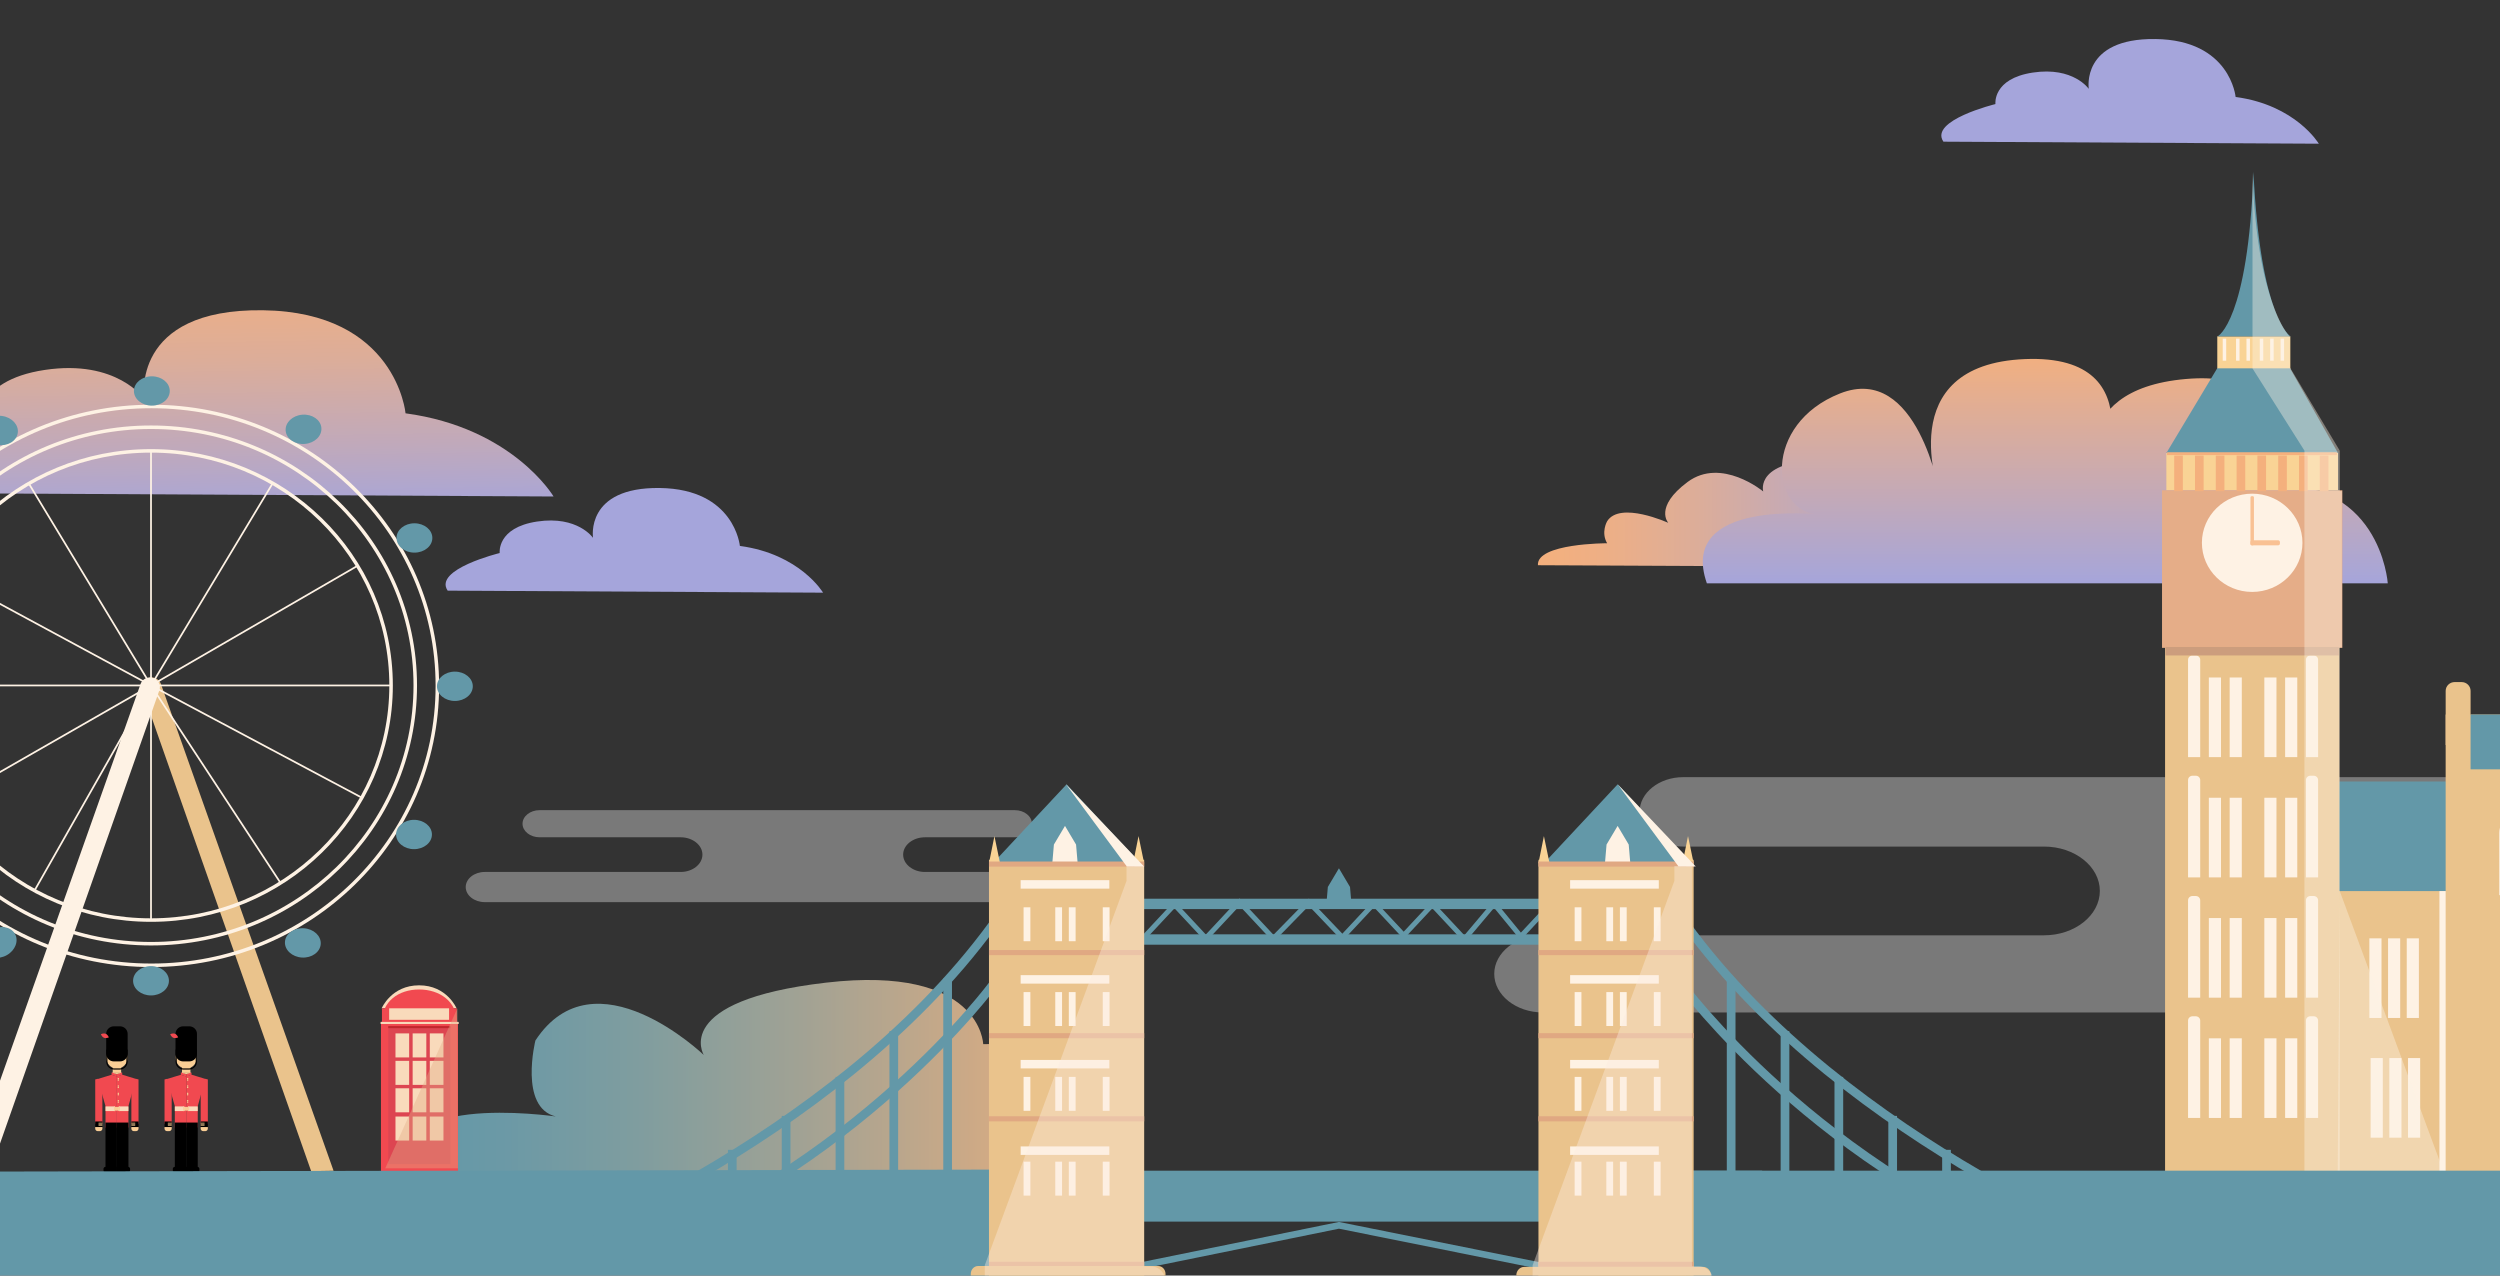 <?xml version="1.0" encoding="utf-8"?>
<!-- Generator: Adobe Illustrator 17.0.0, SVG Export Plug-In . SVG Version: 6.00 Build 0)  -->
<!DOCTYPE svg PUBLIC "-//W3C//DTD SVG 1.1//EN" "http://www.w3.org/Graphics/SVG/1.1/DTD/svg11.dtd">
<svg version="1.1" id="Layer_1" xmlns="http://www.w3.org/2000/svg" xmlns:xlink="http://www.w3.org/1999/xlink" x="0px" y="0px"
	 width="1960px" height="1000px" viewBox="0 0 1960 1000" enable-background="new 0 0 1960 1000" xml:space="preserve">
<rect x="0" y="0" width="1960" height="1000" fill="#333333" stroke="none"/>
<g id="Layer_1_1_">
	
		<linearGradient id="SVGID_1_" gradientUnits="userSpaceOnUse" x1="-1568.335" y1="-1599.2" x2="-2554.361" y2="108.647" gradientTransform="matrix(0.347 0 0 -0.347 357.283 441.115)">
		<stop  offset="1.385225e-007" style="stop-color:#F4879C"/>
		<stop  offset="0.163" style="stop-color:#F58C9E"/>
		<stop  offset="0.355" style="stop-color:#F69AA4"/>
		<stop  offset="0.56" style="stop-color:#F9B2AE"/>
		<stop  offset="0.613" style="stop-color:#FAB9B1"/>
		<stop  offset="1" style="stop-color:#FFDDBF"/>
	</linearGradient>
	<path fill="url(#SVGID_1_)" d="M-217.32,790.334c-43.082,29.707-112.255-7.235-112.255-7.235
		c-2.713,13.632-15.576,18.049-30.742,18.208v117.897l70.528,0.234l184.809-3.025L-217.32,790.334z"/>
	
		<linearGradient id="SVGID_2_" gradientUnits="userSpaceOnUse" x1="2443.466" y1="110.99" x2="3279.103" y2="110.99" gradientTransform="matrix(0.347 0 0 -0.347 357.283 441.115)">
		<stop  offset="0" style="stop-color:#F4B07D"/>
		<stop  offset="0.173" style="stop-color:#EEAF85"/>
		<stop  offset="0.434" style="stop-color:#DCAD99"/>
		<stop  offset="0.748" style="stop-color:#C0A9BB"/>
		<stop  offset="1" style="stop-color:#A5A5DB"/>
	</linearGradient>
	<path fill="url(#SVGID_2_)" d="M1205.73,443.132l290.131,1.394c0,0-1.241-27.114-18.902-27.128c0,0,18.959-55.469-41.598-56.724
		c-60.557-1.269-52.996,24.619-52.996,24.619s-32.782-27.142-59.287-7.43c-26.505,19.712-15.15,32.049-15.15,32.049
		s-37.832-17.286-47.932-1.255c0,0-5.05,8.629-0.014,17.258C1259.981,425.901,1204.474,425.873,1205.73,443.132z"/>
	
		<linearGradient id="SVGID_3_" gradientUnits="userSpaceOnUse" x1="3589.117" y1="481.738" x2="3589.117" y2="-52.247" gradientTransform="matrix(0.347 0 0 -0.347 357.283 441.115)">
		<stop  offset="0" style="stop-color:#F4B07D"/>
		<stop  offset="1" style="stop-color:#A5A5DB"/>
	</linearGradient>
	<path fill="url(#SVGID_3_)" d="M1338.17,457.309h533.842c0,0-5.806-86.473-101.542-76.547c0,0,42.069-92.147-56.577-83.643
		s-69.63,86.473-69.63,86.473s49.33-106.324-56.577-102.073c-105.892,4.252-66.734,106.324-66.734,106.324
		s-17.404-103.481-78.332-79.391c-60.928,24.103-55.122,93.569-15.963,94.977C1426.659,403.429,1314.96,390.673,1338.17,457.309z"/>
	
		<linearGradient id="SVGID_4_" gradientUnits="userSpaceOnUse" x1="-99.578" y1="-1169.92" x2="1500.159" y2="-1169.92" gradientTransform="matrix(0.347 0 0 -0.347 357.283 441.115)">
		<stop  offset="0" style="stop-color:#6398A8"/>
		<stop  offset="0.127" style="stop-color:#6B99A6"/>
		<stop  offset="0.318" style="stop-color:#7F9D9F"/>
		<stop  offset="0.55" style="stop-color:#A1A294"/>
		<stop  offset="0.812" style="stop-color:#D0AA85"/>
		<stop  offset="1" style="stop-color:#F6B079"/>
	</linearGradient>
	<path fill="url(#SVGID_4_)" d="M329.822,926.36l548.35-5.674c0,0-1.455-104.903-107.348-102.073c0,0-1.455-62.37-123.311-48.206
		c-121.855,14.164-95.75,56.71-95.75,56.71s-85.593-82.221-132.012-11.348c0,0-13.053,52.458,15.963,59.54
		C435.729,875.324,289.208,854.065,329.822,926.36z"/>
	
		<linearGradient id="SVGID_5_" gradientUnits="userSpaceOnUse" x1="-546.786" y1="730.68" x2="-536.292" y2="101.048" gradientTransform="matrix(0.347 0 0 -0.347 357.283 441.115)">
		<stop  offset="0" style="stop-color:#F4B07D"/>
		<stop  offset="0.173" style="stop-color:#EEAF85"/>
		<stop  offset="0.434" style="stop-color:#DCAD99"/>
		<stop  offset="0.748" style="stop-color:#C0A9BB"/>
		<stop  offset="1" style="stop-color:#A5A5DB"/>
	</linearGradient>
	<path fill="url(#SVGID_5_)" d="M-89.702,386.422l523.699,2.83c0,0-31.912-53.866-116.049-65.214c0,0-7.247-79.391-111.699-80.799
		c-104.452-1.422-93.168,69.521-93.168,69.521s-21.441-31.241-78.018-22.737c-56.577,8.504-52.226,43.941-52.226,43.941
		S-110.001,356.659-89.702,386.422z"/>
	
		<linearGradient id="SVGID_6_" gradientUnits="userSpaceOnUse" x1="3733.129" y1="1405.124" x2="3754.179" y2="1205.159" gradientTransform="matrix(0.347 0 0 -0.347 357.283 441.115)">
		<stop  offset="0" style="stop-color:#F4B07D"/>
		<stop  offset="0.173" style="stop-color:#EEAF85"/>
		<stop  offset="0.434" style="stop-color:#DCAD99"/>
		<stop  offset="0.748" style="stop-color:#C0A9BB"/>
		<stop  offset="1" style="stop-color:#A5A5DB"/>
	</linearGradient>
	<path fill="url(#SVGID_6_)" d="M1523.635,111.078l294.311,1.589c0,0-17.932-30.279-65.222-36.65c0,0-4.08-44.61-62.768-45.418
		c-58.702-0.795-52.354,39.075-52.354,39.075s-12.054-17.565-43.838-12.783c-31.798,4.782-29.344,24.703-29.344,24.703
		S1512.223,94.35,1523.635,111.078z"/>
	
		<linearGradient id="SVGID_7_" gradientUnits="userSpaceOnUse" x1="355.863" y1="391.384" x2="376.912" y2="191.419" gradientTransform="matrix(0.347 0 0 -0.347 357.283 441.115)">
		<stop  offset="0" style="stop-color:#F4B07D"/>
		<stop  offset="0.173" style="stop-color:#EEAF85"/>
		<stop  offset="0.434" style="stop-color:#DCAD99"/>
		<stop  offset="0.748" style="stop-color:#C0A9BB"/>
		<stop  offset="1" style="stop-color:#A5A5DB"/>
	</linearGradient>
	<path fill="url(#SVGID_7_)" d="M350.973,463.067l294.311,1.589c0,0-17.932-30.279-65.222-36.65c0,0-4.08-44.61-62.768-45.418
		c-58.702-0.795-52.354,39.075-52.354,39.075s-12.054-17.565-43.838-12.784c-31.798,4.782-29.344,24.703-29.344,24.703
		S339.56,446.338,350.973,463.067z"/>
	<path opacity="0.34" fill="#FFFFFF" enable-background="new    " d="M2337.594,733.276h-138.646h-71.784h-34.579
		c-24.023,0-43.681-15.655-43.681-34.782c0-19.126,19.658-34.782,43.681-34.782h36.092h70.272h74.066
		c18.802,0,34.18-12.254,34.18-27.212c0-14.972-15.378-27.212-34.18-27.212h-953.403c-18.802,0-34.18,12.254-34.18,27.212
		c0,14.972,15.378,27.212,34.18,27.212h176.635h77.861h28.488c24.023,0,43.681,15.655,43.681,34.782
		c0,19.126-19.658,34.782-43.681,34.782h-26.976h-79.373h-286.778c-20.885,0-37.989,13.606-37.989,30.237
		s17.09,30.237,37.989,30.237h1128.141c20.885,0,37.989-13.606,37.989-30.237S2358.493,733.276,2337.594,733.276z"/>
	<path opacity="0.34" fill="#FFFFFF" enable-background="new    " d="M820.905,683.62h-54.195h-28.06h-13.509
		c-9.387,0-17.076-6.12-17.076-13.592s7.689-13.592,17.076-13.592h14.109h27.461h28.945c7.347,0,13.367-4.782,13.367-10.637
		s-6.006-10.637-13.367-10.637H423.027c-7.347,0-13.367,4.782-13.367,10.637s6.006,10.637,13.367,10.637h69.031h30.428h11.141
		c9.387,0,17.076,6.12,17.076,13.592s-7.689,13.592-17.076,13.592h-10.542h-31.027H379.974c-8.16,0-14.85,5.325-14.85,11.822
		c0,6.496,6.676,11.822,14.85,11.822h440.931c8.16,0,14.85-5.325,14.85-11.822C835.755,688.945,829.065,683.62,820.905,683.62z"/>
	<g>
		<g>
			<path fill="#F9DABB" d="M299.232,790.516c0,0,7.546-18.025,29.358-18.025c21.812,0,29.358,18.025,29.358,18.025H299.232z"/>
			<path fill="#F14950" d="M328.59,775.753c-16.22,0-29.144,9.563-29.144,25.414v117.212h58.717V801.166
				C358.148,785.33,344.796,775.753,328.59,775.753z"/>
			<rect x="299.446" y="790.516" fill="#F14950" width="58.717" height="10.651"/>
			<rect x="305.095" y="790.516" fill="#F9DABB" width="46.976" height="9.019"/>
			<rect x="298.675" y="801.166" fill="#F14950" width="60.386" height="117.212"/>
			<rect x="298.39" y="801.166" fill="#F9DABB" width="61.227" height="1.645"/>
			<rect x="304.396" y="804.442" fill="#DD4551" width="48.645" height="108.192"/>
			<g>
				<rect x="310.059" y="810.186" fill="#F9DABB" width="10.713" height="18.834"/>
				<rect x="323.512" y="810.186" fill="#F9DABB" width="10.713" height="18.834"/>
				<rect x="336.964" y="810.186" fill="#F9DABB" width="10.713" height="18.834"/>
				<rect x="310.059" y="831.71" fill="#F9DABB" width="10.713" height="18.834"/>
				<rect x="323.512" y="831.71" fill="#F9DABB" width="10.713" height="18.834"/>
				<rect x="336.964" y="831.71" fill="#F9DABB" width="10.713" height="18.834"/>
				<rect x="310.059" y="853.22" fill="#F9DABB" width="10.713" height="18.834"/>
				<rect x="323.512" y="853.22" fill="#F9DABB" width="10.713" height="18.834"/>
				<rect x="336.964" y="853.22" fill="#F9DABB" width="10.713" height="18.834"/>
				<rect x="310.059" y="875.358" fill="#F9DABB" width="10.713" height="18.834"/>
				<rect x="323.512" y="875.358" fill="#F9DABB" width="10.713" height="18.834"/>
				<rect x="336.964" y="875.358" fill="#F9DABB" width="10.713" height="18.834"/>
			</g>
			<rect x="304.396" y="804.442" fill="#C1272D" width="48.645" height="1.645"/>
		</g>
		<polygon opacity="0.4" fill="#E5AD88" points="358.676,790.335 302.042,915.953 359.061,915.953 		"/>
	</g>
	<g>
		<polygon fill="#C98557" points="2449.178,656.45 2390.69,656.589 2390.205,581.31 2179.561,581.31 2179.561,921.459 
			2449.178,922.003 		"/>
		<polygon fill="#F2A56F" points="2449.178,776.478 2437.766,776.478 2437.766,797.388 2413.514,797.388 2413.514,703.987 
			2366.438,703.987 2366.438,748.597 2336.481,748.597 2336.481,921.459 2449.178,922.003 		"/>
		
			<linearGradient id="SVGID_8_" gradientUnits="userSpaceOnUse" x1="4657.568" y1="-324.548" x2="4662.774" y2="-610.904" gradientTransform="matrix(0.347 0 0 -0.347 357.283 441.115)">
			<stop  offset="0" style="stop-color:#F4B07D"/>
			<stop  offset="0.173" style="stop-color:#EEAF85"/>
			<stop  offset="0.434" style="stop-color:#DCAD99"/>
			<stop  offset="0.748" style="stop-color:#C0A9BB"/>
			<stop  offset="1" style="stop-color:#A5A5DB"/>
		</linearGradient>
		<path fill="url(#SVGID_8_)" d="M1816.106,795.548l325.609,1.561c0,0-1.398-30.432-21.213-30.446c0,0,21.27-62.245-46.677-63.666
			c-67.946-1.422-59.473,27.63-59.473,27.63s-36.791-30.46-66.534-8.336c-29.743,22.124-17.005,35.967-17.005,35.967
			s-42.454-19.391-53.795-1.408c0,0-5.663,9.675-0.014,19.363C1876.991,776.213,1814.708,776.185,1816.106,795.548z"/>
		<rect x="1832.739" y="614.293" fill="#EAC38C" width="403.755" height="308.643"/>
		<rect x="1832.739" y="612.704" fill="#6398A8" width="397.236" height="85.915"/>
		<rect x="1917.391" y="560.204" fill="#EAC38C" width="133.496" height="361.143"/>
		<rect x="2229.975" y="560.204" fill="#EAC38C" width="133.496" height="361.143"/>
		<g>
			<g>
				<g>
					<rect x="1738.359" y="263.675" fill="#F9D395" width="57.276" height="25.901"/>
					<rect x="1697.417" y="505.906" fill="#EAC38C" width="136.592" height="417.714"/>
					<rect x="1698.43" y="355.167" fill="#F9D395" width="134.552" height="29.219"/>
					<polygon fill="#6398A8" points="1832.996,355.167 1698.43,355.167 1738.288,288.754 1795.378,288.754 					"/>
					<rect x="1695.035" y="384.386" fill="#E5AD88" width="141.356" height="123.527"/>
					<ellipse fill="#FEF2E4" cx="1765.706" cy="425.553" rx="39.415" ry="38.518"/>
					<path fill="#6398A8" d="M1738.673,263.675h57.09c0,0-23.624-13.494-29.059-129.047
						C1762.61,251.519,1738.673,263.675,1738.673,263.675z"/>
					<path fill="#FEF2E4" d="M1724.949,593.578h-9.515V517.24c0-1.854,1.541-3.36,3.438-3.36h2.653c1.897,0,3.438,1.506,3.438,3.36
						v76.338H1724.949z"/>
					<rect x="1731.74" y="531.152" fill="#FEF2E4" width="9.515" height="62.426"/>
					<rect x="1748.06" y="531.152" fill="#FEF2E4" width="9.515" height="62.426"/>
					<rect x="1775.235" y="531.152" fill="#FEF2E4" width="9.515" height="62.426"/>
					<rect x="1791.541" y="531.152" fill="#FEF2E4" width="9.515" height="62.426"/>
					<path fill="#FEF2E4" d="M1817.375,593.578h-9.515V517.24c0-1.854,1.541-3.36,3.438-3.36h2.653c1.897,0,3.438,1.506,3.438,3.36
						v76.338H1817.375z"/>
					<path fill="#FEF2E4" d="M1724.949,687.872h-9.515v-76.338c0-1.854,1.541-3.36,3.438-3.36h2.653c1.897,0,3.438,1.506,3.438,3.36
						v76.338H1724.949z"/>
					<rect x="1731.74" y="625.446" fill="#FEF2E4" width="9.515" height="62.426"/>
					<rect x="1748.06" y="625.446" fill="#FEF2E4" width="9.515" height="62.426"/>
					<rect x="1775.235" y="625.446" fill="#FEF2E4" width="9.515" height="62.426"/>
					<rect x="1791.541" y="625.446" fill="#FEF2E4" width="9.515" height="62.426"/>
					<path fill="#FEF2E4" d="M1817.375,687.872h-9.515v-76.338c0-1.854,1.541-3.36,3.438-3.36h2.653c1.897,0,3.438,1.506,3.438,3.36
						v76.338H1817.375z"/>
					<path fill="#FEF2E4" d="M1724.949,782.179h-9.515v-76.338c0-1.854,1.541-3.36,3.438-3.36h2.653c1.897,0,3.438,1.506,3.438,3.36
						v76.338H1724.949z"/>
					<rect x="1731.74" y="719.754" fill="#FEF2E4" width="9.515" height="62.426"/>
					<rect x="1748.06" y="719.754" fill="#FEF2E4" width="9.515" height="62.426"/>
					<rect x="1775.235" y="719.754" fill="#FEF2E4" width="9.515" height="62.426"/>
					<rect x="1791.541" y="719.754" fill="#FEF2E4" width="9.515" height="62.426"/>
					<path fill="#FEF2E4" d="M1817.375,782.179h-9.515v-76.338c0-1.854,1.541-3.36,3.438-3.36h2.653c1.897,0,3.438,1.506,3.438,3.36
						v76.338H1817.375z"/>
					<path fill="#FEF2E4" d="M1724.949,876.473h-9.515v-76.338c0-1.854,1.541-3.36,3.438-3.36h2.653c1.897,0,3.438,1.506,3.438,3.36
						v76.338H1724.949z"/>
					<rect x="1731.74" y="814.047" fill="#FEF2E4" width="9.515" height="62.426"/>
					<rect x="1748.06" y="814.047" fill="#FEF2E4" width="9.515" height="62.426"/>
					<rect x="1775.235" y="814.047" fill="#FEF2E4" width="9.515" height="62.426"/>
					<rect x="1791.541" y="814.047" fill="#FEF2E4" width="9.515" height="62.426"/>
					<path fill="#FEF2E4" d="M1817.375,876.473h-9.515v-76.338c0-1.854,1.541-3.36,3.438-3.36h2.653c1.897,0,3.438,1.506,3.438,3.36
						v76.338H1817.375z"/>
					<rect x="1697.76" y="507.244" fill="#CC9D7D" width="135.921" height="6.636"/>
					<rect x="1704.564" y="357.16" fill="#F4B07D" width="6.79" height="27.895"/>
					<rect x="1720.87" y="357.16" fill="#F4B07D" width="6.79" height="27.895"/>
					<rect x="1737.175" y="357.16" fill="#F4B07D" width="6.79" height="27.895"/>
					<rect x="1753.495" y="357.16" fill="#F4B07D" width="6.79" height="27.895"/>
					<rect x="1769.8" y="357.16" fill="#F4B07D" width="6.79" height="27.895"/>
					<rect x="1786.105" y="357.16" fill="#F4B07D" width="6.79" height="27.895"/>
					<rect x="1802.425" y="357.16" fill="#F4B07D" width="6.79" height="27.895"/>
					<rect x="1818.731" y="357.16" fill="#F4B07D" width="6.79" height="27.895"/>
					<rect x="1742.61" y="265.515" fill="#FEF2E4" width="2.725" height="17.272"/>
					<rect x="1753.067" y="265.515" fill="#FEF2E4" width="2.725" height="17.272"/>
					<rect x="1761.227" y="265.515" fill="#FEF2E4" width="2.725" height="17.272"/>
					<rect x="1771.669" y="265.515" fill="#FEF2E4" width="2.725" height="17.272"/>
					<rect x="1779.829" y="265.515" fill="#FEF2E4" width="2.725" height="17.272"/>
					<rect x="1787.989" y="265.515" fill="#FEF2E4" width="2.725" height="17.272"/>
					<path fill="#F9C193" d="M1766.105,427.546h-0.756c-0.542,0-0.984-0.432-0.984-0.962v-36.608c0-0.53,0.442-0.962,0.984-0.962
						h0.756c0.542,0,0.984,0.432,0.984,0.962v36.608C1767.075,427.114,1766.647,427.546,1766.105,427.546z"/>
					<path fill="#F9C193" d="M1785.991,427.546h-20.171c-0.813,0-1.469-0.641-1.469-1.436v-1.115c0-0.795,0.656-1.436,1.469-1.436
						h20.171c0.813,0,1.469,0.641,1.469,1.436v1.115C1787.475,426.905,1786.805,427.546,1785.991,427.546z"/>
				</g>
				<rect x="1698.944" y="354.554" fill="#F4B07D" width="133.182" height="2.244"/>
				<polygon opacity="0.4" fill="#FEF2E4" points="1835.992,385.083 1834.351,385.083 1834.351,353.271 1806.676,353.271 
					1806.676,922.825 1834.351,922.825 1834.351,507.593 1835.992,507.593 				"/>
			</g>
			<path opacity="0.4" fill="#FEF2E4" d="M1834.351,353.271l-39.073-65.228v-23.866c0,0-26.049-25.455-29.301-128.866v153.555
				l40.699,64.405H1834.351z"/>
		</g>
		<path fill="#EAC38C" d="M1936.934,584.07h-19.529v-42.435c0-3.806,3.153-6.887,7.047-6.887h5.449c3.894,0,7.047,3.081,7.047,6.887
			v42.435H1936.934z"/>
		<path fill="#EAC38C" d="M2050.901,584.07h-19.529v-42.435c0-3.806,3.153-6.887,7.047-6.887h5.449c3.895,0,7.047,3.081,7.047,6.887
			v42.435H2050.901z"/>
		<path fill="#EAC38C" d="M2249.519,584.07h-19.529v-42.435c0-3.806,3.153-6.887,7.047-6.887h5.449c3.895,0,7.047,3.081,7.047,6.887
			v42.435H2249.519z"/>
		<path fill="#EAC38C" d="M2363.471,584.07h-19.529v-42.435c0-3.806,3.153-6.887,7.047-6.887h5.449c3.895,0,7.047,3.081,7.047,6.887
			v42.435H2363.471z"/>
		<rect x="1936.934" y="560.204" fill="#6398A8" width="94.423" height="42.951"/>
		<rect x="2249.519" y="560.204" fill="#6398A8" width="94.423" height="42.951"/>
		<path fill="#FEF2E4" d="M2001.728,701.798h-42.326v-48.722c0-8.239,6.833-14.916,15.264-14.916h11.797
			c8.431,0,15.264,6.677,15.264,14.916L2001.728,701.798L2001.728,701.798z"/>
		<path fill="#FEF2E4" d="M2320.989,701.798h-42.326v-48.722c0-8.239,6.833-14.916,15.264-14.916h11.798
			c8.431,0,15.264,6.677,15.264,14.916L2320.989,701.798L2320.989,701.798z"/>
		<g>
			<rect x="1961.157" y="735.66" fill="#FEF2E4" width="9.515" height="62.426"/>
			<rect x="1975.808" y="735.66" fill="#FEF2E4" width="9.515" height="62.426"/>
			<rect x="1990.458" y="735.66" fill="#FEF2E4" width="9.515" height="62.426"/>
		</g>
		<g>
			<rect x="1857.59" y="735.66" fill="#FEF2E4" width="9.515" height="62.426"/>
			<rect x="1872.24" y="735.66" fill="#FEF2E4" width="9.515" height="62.426"/>
			<rect x="1886.891" y="735.66" fill="#FEF2E4" width="9.515" height="62.426"/>
		</g>
		<g>
			<rect x="2280.418" y="735.66" fill="#FEF2E4" width="9.515" height="62.426"/>
			<rect x="2295.068" y="735.66" fill="#FEF2E4" width="9.515" height="62.426"/>
			<rect x="2309.719" y="735.66" fill="#FEF2E4" width="9.515" height="62.426"/>
		</g>
		<g>
			<rect x="2052.484" y="735.66" fill="#FEF2E4" width="9.515" height="62.426"/>
			<rect x="2067.135" y="735.66" fill="#FEF2E4" width="9.515" height="62.426"/>
		</g>
		<g>
			<rect x="2200.189" y="735.66" fill="#FEF2E4" width="9.515" height="62.426"/>
			<rect x="2214.839" y="735.66" fill="#FEF2E4" width="9.515" height="62.426"/>
		</g>
		<g>
			<rect x="2052.484" y="827.932" fill="#FEF2E4" width="9.515" height="62.426"/>
			<rect x="2067.135" y="827.932" fill="#FEF2E4" width="9.515" height="62.426"/>
		</g>
		<g>
			<rect x="2120.859" y="827.932" fill="#FEF2E4" width="9.515" height="62.426"/>
			<rect x="2135.523" y="827.932" fill="#FEF2E4" width="9.515" height="62.426"/>
			<rect x="2150.174" y="827.932" fill="#FEF2E4" width="9.515" height="62.426"/>
		</g>
		<g>
			<rect x="2120.859" y="735.66" fill="#FEF2E4" width="9.515" height="62.426"/>
			<rect x="2135.523" y="735.66" fill="#FEF2E4" width="9.515" height="62.426"/>
			<rect x="2150.174" y="735.66" fill="#FEF2E4" width="9.515" height="62.426"/>
		</g>
		<g>
			<rect x="2200.645" y="827.932" fill="#FEF2E4" width="9.515" height="62.426"/>
			<rect x="2215.296" y="827.932" fill="#FEF2E4" width="9.515" height="62.426"/>
		</g>
		<g>
			<rect x="1961.157" y="829.521" fill="#FEF2E4" width="9.515" height="62.426"/>
			<rect x="1975.808" y="829.521" fill="#FEF2E4" width="9.515" height="62.426"/>
			<rect x="1990.458" y="829.521" fill="#FEF2E4" width="9.515" height="62.426"/>
		</g>
		<g>
			<rect x="1858.588" y="829.521" fill="#FEF2E4" width="9.515" height="62.426"/>
			<rect x="1873.239" y="829.521" fill="#FEF2E4" width="9.515" height="62.426"/>
			<rect x="1887.89" y="829.521" fill="#FEF2E4" width="9.515" height="62.426"/>
		</g>
		<g>
			<rect x="2280.418" y="829.521" fill="#FEF2E4" width="9.515" height="62.426"/>
			<rect x="2295.068" y="829.521" fill="#FEF2E4" width="9.515" height="62.426"/>
			<rect x="2309.719" y="829.521" fill="#FEF2E4" width="9.515" height="62.426"/>
		</g>
		<polygon opacity="0.4" fill="#FEF2E4" points="2050.801,696.794 2050.801,921.348 2236.494,921.348 		"/>
		<rect x="2218.577" y="698.62" fill="#FEF2E4" width="11.398" height="227.509"/>
		<polygon opacity="0.4" fill="#FEF2E4" points="1834.366,698.62 1917.39,922.937 1832.739,922.937 		"/>
		<rect x="1912.512" y="698.62" fill="#FEF2E4" width="4.879" height="224.331"/>
	</g>
	<g>
		<polygon fill="#F14950" points="142.683,840.674 141.798,841.008 141.798,842.695 145.978,844.089 145.978,842.124 		"/>
		<polygon fill="#F14950" points="149.259,840.674 150.143,841.008 150.143,842.695 145.978,844.089 145.978,842.124 		"/>
		<rect x="142.697" y="836.227" fill="#F9CE95" width="6.619" height="4.921"/>
		<ellipse fill="#F9CE95" cx="146.006" cy="829.201" rx="8.345" ry="8.518"/>
		<path d="M148.36,832.156h-4.693c-3.352,0-6.063-2.649-6.063-5.925v-15.683c0-3.276,2.71-5.925,6.063-5.925h4.693
			c3.352,0,6.063,2.649,6.063,5.925v15.683C154.423,829.507,151.713,832.156,148.36,832.156z"/>
		<path fill="#F14950" d="M139.687,813.308c0,0-2.054,1.004-3.78,0.307s-2.468-2.816-2.468-2.816s2.054-1.004,3.78-0.307
			C138.931,811.19,139.687,813.308,139.687,813.308z"/>
		<g>
			<path d="M153.41,823.792v8.629c0,2.886-2.397,5.228-5.35,5.228h-4.123c-2.953,0-5.35-2.342-5.35-5.228v-8.629H153.41
				 M154.38,822.858h-0.956h-14.822h-0.956v0.934v8.629c0,3.401,2.825,6.162,6.305,6.162h4.123c3.481,0,6.305-2.76,6.305-6.162
				v-8.629L154.38,822.858L154.38,822.858z"/>
		</g>
		<polygon fill="#F9CE95" points="142.526,841.148 145.978,842.124 149.131,841.148 		"/>
		<polygon fill="#F14950" points="141.798,842.625 131.014,845.915 137.062,867.217 137.062,884.015 145.978,884.015 
			145.978,843.936 		"/>
		<polygon fill="#F14950" points="150.143,842.556 160.928,845.86 155.037,867.217 155.037,883.959 145.978,883.959 145.978,843.88 
					"/>
		<path fill="#F14950" d="M131.014,845.79l-2.011,0.488v34.796h5.606v-33.22C134.608,847.853,131.014,845.734,131.014,845.79z"/>
		<path fill="#F14950" d="M160.928,845.79l2.011,0.488v34.796h-5.606v-33.22C157.333,847.853,160.928,845.734,160.928,845.79z"/>
		<rect x="129.002" y="879.247" width="5.606" height="4.363"/>
		<rect x="157.333" y="879.247" width="5.606" height="4.363"/>
		<path fill="#F9CE95" d="M129.002,883.597h5.606v1.255c0,1.087-0.899,1.98-2.026,1.98h-1.569c-1.113,0-2.026-0.878-2.026-1.98
			v-1.255H129.002z"/>
		<path fill="#F9CE95" d="M157.333,883.597h5.606v1.255c0,1.087-0.899,1.98-2.026,1.98h-1.569c-1.113,0-2.026-0.878-2.026-1.98
			v-1.255H157.333z"/>
		<polygon fill="#F9DABB" points="155.037,871.092 147.561,871.092 145.835,869.545 144.394,871.092 137.062,871.092 
			137.062,867.44 144.394,867.44 145.978,869.126 147.561,867.44 155.037,867.44 		"/>
		<rect x="137.062" y="880.084" width="8.916" height="37.807"/>
		<rect x="145.978" y="880.084" width="9.059" height="37.807"/>
		<path d="M145.978,919.159h-8.887c-0.884,0-1.612-0.697-1.612-1.575v-1.213c0-0.864,0.713-1.575,1.612-1.575h8.887V919.159z"/>
		<path d="M145.835,919.159h8.887c0.884,0,1.612-0.697,1.612-1.575v-1.213c0-0.864-0.713-1.575-1.612-1.575h-8.887V919.159z"/>
		<ellipse fill="#F9CE95" cx="147.119" cy="845.651" rx="0.571" ry="0.558"/>
		<ellipse fill="#F9CE95" cx="147.119" cy="846.78" rx="0.571" ry="0.558"/>
		<ellipse fill="#F9CE95" cx="147.119" cy="851.408" rx="0.571" ry="0.558"/>
		<ellipse fill="#F9CE95" cx="147.119" cy="852.537" rx="0.571" ry="0.558"/>
		<ellipse fill="#F9CE95" cx="147.119" cy="857.179" rx="0.571" ry="0.558"/>
		<ellipse fill="#F9CE95" cx="147.119" cy="858.295" rx="0.571" ry="0.558"/>
		<ellipse fill="#F9CE95" cx="147.119" cy="862.937" rx="0.571" ry="0.558"/>
		<ellipse fill="#F9CE95" cx="147.119" cy="864.066" rx="0.571" ry="0.558"/>
		<rect x="131.584" y="880.223" fill="#F9CE95" width="3.024" height="0.558"/>
		<rect x="131.584" y="881.073" fill="#F9CE95" width="3.024" height="0.558"/>
		<rect x="131.584" y="881.91" fill="#F9CE95" width="3.024" height="0.558"/>
		<rect x="157.333" y="880.223" fill="#F9CE95" width="3.024" height="0.558"/>
		<rect x="157.333" y="881.073" fill="#F9CE95" width="3.024" height="0.558"/>
		<rect x="157.333" y="881.91" fill="#F9CE95" width="3.024" height="0.558"/>
		<ellipse fill="#F9CE95" cx="145.935" cy="869.266" rx="1.583" ry="1.547"/>
		<rect x="143.667" y="867.44" fill="#F9CE95" width="0.713" height="3.652"/>
		<rect x="147.561" y="867.44" fill="#F9CE95" width="0.713" height="3.652"/>
	</g>
	<g>
		<polygon fill="#F14950" points="88.346,840.674 87.461,841.008 87.461,842.695 91.641,844.089 91.641,842.124 		"/>
		<polygon fill="#F14950" points="94.922,840.674 95.806,841.008 95.806,842.695 91.641,844.089 91.641,842.124 		"/>
		<rect x="88.36" y="836.227" fill="#F9CE95" width="6.619" height="4.921"/>
		<ellipse fill="#F9CE95" cx="91.669" cy="829.201" rx="8.345" ry="8.518"/>
		<path d="M94.009,832.156h-4.693c-3.352,0-6.063-2.649-6.063-5.925v-15.683c0-3.276,2.71-5.925,6.063-5.925h4.693
			c3.352,0,6.063,2.649,6.063,5.925v15.683C100.086,829.507,97.361,832.156,94.009,832.156z"/>
		<path fill="#F14950" d="M85.335,813.308c0,0-2.054,1.004-3.78,0.307c-1.726-0.697-2.468-2.816-2.468-2.816s2.054-1.004,3.78-0.307
			C84.594,811.19,85.335,813.308,85.335,813.308z"/>
		<g>
			<path d="M99.073,823.792v8.629c0,2.886-2.397,5.228-5.35,5.228h-4.123c-2.953,0-5.35-2.342-5.35-5.228v-8.629H99.073
				 M100.043,822.858h-0.956H84.28h-0.956v0.934v8.629c0,3.401,2.825,6.162,6.305,6.162h4.123c3.481,0,6.305-2.76,6.305-6.162
				v-8.629v-0.934H100.043z"/>
		</g>
		<polygon fill="#F9CE95" points="88.189,841.148 91.641,842.124 94.794,841.148 		"/>
		<polygon fill="#F14950" points="87.461,842.625 76.676,845.915 82.711,867.217 82.711,884.015 91.641,884.015 91.641,843.936 		
			"/>
		<polygon fill="#F14950" points="95.806,842.556 106.591,845.86 100.699,867.217 100.699,883.959 91.641,883.959 91.641,843.88 		
			"/>
		<path fill="#F14950" d="M76.676,845.79l-2.011,0.488v34.796h5.606v-33.22C80.271,847.853,76.676,845.734,76.676,845.79z"/>
		<path fill="#F14950" d="M106.591,845.79l2.011,0.488v34.796h-5.606v-33.22C102.996,847.853,106.591,845.734,106.591,845.79z"/>
		<rect x="74.665" y="879.247" width="5.606" height="4.363"/>
		<rect x="102.996" y="879.247" width="5.606" height="4.363"/>
		<path fill="#F9CE95" d="M74.665,883.597h5.606v1.255c0,1.087-0.899,1.98-2.026,1.98h-1.569c-1.113,0-2.026-0.878-2.026-1.98
			v-1.255H74.665z"/>
		<path fill="#F9CE95" d="M102.996,883.597h5.606v1.255c0,1.087-0.899,1.98-2.026,1.98h-1.569c-1.113,0-2.026-0.878-2.026-1.98
			v-1.255H102.996z"/>
		<polygon fill="#F9DABB" points="100.699,871.092 93.21,871.092 91.484,869.545 90.057,871.092 82.711,871.092 82.711,867.44 
			90.057,867.44 91.641,869.126 93.21,867.44 100.699,867.44 		"/>
		<rect x="82.711" y="880.084" width="8.916" height="37.807"/>
		<rect x="91.641" y="880.084" width="9.059" height="37.807"/>
		<path d="M91.641,919.159h-8.887c-0.884,0-1.612-0.697-1.612-1.575v-1.213c0-0.864,0.713-1.575,1.612-1.575h8.887V919.159z"/>
		<path d="M91.484,919.159h8.887c0.884,0,1.612-0.697,1.612-1.575v-1.213c0-0.864-0.713-1.575-1.612-1.575h-8.887V919.159z"/>
		<ellipse fill="#F9CE95" cx="92.782" cy="845.651" rx="0.571" ry="0.558"/>
		<ellipse fill="#F9CE95" cx="92.782" cy="846.78" rx="0.571" ry="0.558"/>
		<ellipse fill="#F9CE95" cx="92.782" cy="851.408" rx="0.571" ry="0.558"/>
		<ellipse fill="#F9CE95" cx="92.782" cy="852.537" rx="0.571" ry="0.558"/>
		<ellipse fill="#F9CE95" cx="92.782" cy="857.179" rx="0.571" ry="0.558"/>
		<ellipse fill="#F9CE95" cx="92.782" cy="858.295" rx="0.571" ry="0.558"/>
		<ellipse fill="#F9CE95" cx="92.782" cy="862.937" rx="0.571" ry="0.558"/>
		<ellipse fill="#F9CE95" cx="92.782" cy="864.066" rx="0.571" ry="0.558"/>
		<rect x="77.247" y="880.223" fill="#F9CE95" width="3.024" height="0.558"/>
		<rect x="77.247" y="881.073" fill="#F9CE95" width="3.024" height="0.558"/>
		<rect x="77.247" y="881.91" fill="#F9CE95" width="3.024" height="0.558"/>
		<rect x="102.996" y="880.223" fill="#F9CE95" width="3.024" height="0.558"/>
		<rect x="102.996" y="881.073" fill="#F9CE95" width="3.024" height="0.558"/>
		<rect x="102.996" y="881.91" fill="#F9CE95" width="3.024" height="0.558"/>
		<ellipse fill="#F9CE95" cx="91.598" cy="869.266" rx="1.583" ry="1.547"/>
		<rect x="89.33" y="867.44" fill="#F9CE95" width="0.713" height="3.652"/>
		<rect x="93.21" y="867.44" fill="#F9CE95" width="0.713" height="3.652"/>
	</g>
	<g>
		<polygon fill="#F14950" points="2044.838,839.726 2043.953,840.06 2043.953,841.747 2048.133,843.141 2048.133,841.176 		"/>
		<polygon fill="#F14950" points="2051.415,839.726 2052.299,840.06 2052.299,841.747 2048.133,843.141 2048.133,841.176 		"/>
		<rect x="2044.852" y="835.279" fill="#F9CE95" width="6.619" height="4.921"/>
		<ellipse fill="#F9CE95" cx="2048.162" cy="828.253" rx="8.345" ry="8.518"/>
		<path d="M2050.501,831.208h-4.693c-3.352,0-6.063-2.649-6.063-5.925V809.6c0-3.276,2.71-5.925,6.063-5.925h4.693
			c3.352,0,6.063,2.649,6.063,5.925v15.669C2056.579,828.545,2053.854,831.208,2050.501,831.208z"/>
		<path fill="#F14950" d="M2041.828,812.361c0,0-2.054,1.004-3.78,0.307c-1.726-0.697-2.468-2.816-2.468-2.816
			s2.054-1.004,3.78-0.307C2041.086,810.242,2041.828,812.361,2041.828,812.361z"/>
		<g>
			<path d="M2055.566,822.844v8.629c0,2.886-2.397,5.228-5.35,5.228h-4.123c-2.953,0-5.349-2.342-5.349-5.228v-8.629H2055.566
				 M2056.536,821.91h-0.956h-14.807h-0.956v0.934v8.629c0,3.401,2.825,6.162,6.305,6.162h4.123c3.481,0,6.305-2.76,6.305-6.162
				v-8.629v-0.934H2056.536z"/>
		</g>
		<polygon fill="#F9CE95" points="2044.681,840.2 2048.133,841.176 2051.286,840.2 		"/>
		<polygon fill="#F14950" points="2043.953,841.677 2033.169,844.967 2039.203,866.255 2039.203,883.067 2048.133,883.067 
			2048.133,842.988 		"/>
		<polygon fill="#F14950" points="2052.299,841.608 2063.083,844.898 2057.192,866.255 2057.192,882.997 2048.133,882.997 
			2048.133,842.932 		"/>
		<path fill="#F14950" d="M2033.169,844.842l-2.012,0.488v34.796h5.606v-33.206C2036.764,846.905,2033.169,844.772,2033.169,844.842
			z"/>
		<path fill="#F14950" d="M2063.083,844.842l2.011,0.488v34.796h-5.606v-33.206C2059.489,846.905,2063.083,844.772,2063.083,844.842
			z"/>
		<rect x="2031.157" y="878.285" width="5.606" height="4.363"/>
		<rect x="2059.489" y="878.285" width="5.606" height="4.363"/>
		<path fill="#F9CE95" d="M2031.157,882.649h5.606v1.255c0,1.087-0.913,1.98-2.026,1.98h-1.569c-1.113,0-2.026-0.878-2.026-1.98
			v-1.255H2031.157z"/>
		<path fill="#F9CE95" d="M2059.489,882.649h5.606v1.255c0,1.087-0.899,1.98-2.026,1.98h-1.569c-1.113,0-2.026-0.878-2.026-1.98
			v-1.255H2059.489z"/>
		<polygon fill="#F9DABB" points="2057.192,870.144 2049.702,870.144 2047.976,868.597 2046.55,870.144 2039.203,870.144 
			2039.203,866.492 2046.55,866.492 2048.133,868.165 2049.702,866.492 2057.192,866.492 		"/>
		<rect x="2039.203" y="879.136" width="8.916" height="37.807"/>
		<rect x="2048.133" y="879.136" width="9.059" height="37.807"/>
		<path d="M2048.133,918.211h-8.887c-0.884,0-1.612-0.697-1.612-1.575v-1.213c0-0.864,0.713-1.575,1.612-1.575h8.887V918.211z"/>
		<path d="M2047.976,918.211h8.887c0.885,0,1.612-0.697,1.612-1.575v-1.213c0-0.864-0.713-1.575-1.612-1.575h-8.887V918.211z"/>
		<ellipse fill="#F9CE95" cx="2049.275" cy="844.703" rx="0.571" ry="0.558"/>
		<ellipse fill="#F9CE95" cx="2049.275" cy="845.818" rx="0.571" ry="0.558"/>
		<ellipse fill="#F9CE95" cx="2049.275" cy="850.46" rx="0.571" ry="0.558"/>
		<ellipse fill="#F9CE95" cx="2049.275" cy="851.589" rx="0.571" ry="0.558"/>
		<ellipse fill="#F9CE95" cx="2049.275" cy="856.231" rx="0.571" ry="0.558"/>
		<ellipse fill="#F9CE95" cx="2049.275" cy="857.347" rx="0.571" ry="0.558"/>
		<ellipse fill="#F9CE95" cx="2049.275" cy="861.989" rx="0.571" ry="0.558"/>
		<ellipse fill="#F9CE95" cx="2049.275" cy="863.118" rx="0.571" ry="0.558"/>
		<rect x="2033.74" y="879.275" fill="#F9CE95" width="3.024" height="0.558"/>
		<rect x="2033.74" y="880.112" fill="#F9CE95" width="3.024" height="0.558"/>
		<rect x="2033.74" y="880.962" fill="#F9CE95" width="3.024" height="0.558"/>
		<rect x="2059.489" y="879.275" fill="#F9CE95" width="3.024" height="0.558"/>
		<rect x="2059.489" y="880.112" fill="#F9CE95" width="3.024" height="0.558"/>
		<rect x="2059.489" y="880.962" fill="#F9CE95" width="3.024" height="0.558"/>
		<ellipse fill="#F9CE95" cx="2048.091" cy="868.318" rx="1.583" ry="1.547"/>
		<rect x="2045.822" y="866.492" fill="#F9CE95" width="0.713" height="3.652"/>
		<rect x="2049.702" y="866.492" fill="#F9CE95" width="0.713" height="3.652"/>
	</g>
	<g>
		<path fill="#EAC38C" d="M261.514,917.876l-17.575,0.293L111.413,541.217c-1.398-3.987,0.77-8.322,4.836-9.689l0,0
			c4.08-1.366,8.516,0.753,9.915,4.726L261.514,917.876z"/>
		
			<ellipse fill="none" stroke="#FEF2E4" stroke-width="2.749" stroke-miterlimit="10" cx="118.717" cy="537.732" rx="224.167" ry="219.062"/>
		
			<ellipse fill="none" stroke="#FEF2E4" stroke-width="2.749" stroke-miterlimit="10" cx="118.389" cy="537.411" rx="207.177" ry="202.458"/>
		
			<ellipse fill="none" stroke="#FEF2E4" stroke-width="2.749" stroke-miterlimit="10" cx="118.389" cy="537.411" rx="188.218" ry="183.931"/>
		<ellipse fill="#6398A8" cx="-119.174" cy="537.411" rx="14.051" ry="11.501"/>
		<path fill="#6398A8" d="M-93.352,643.706c6.721-3.792,14.803-2.407,18.053,3.094c3.25,5.501,0.436,13.034-6.284,16.826
			c-6.721,3.792-14.803,2.407-18.053-3.094C-102.886,655.031-100.073,647.498-93.352,643.706z"/>
		<path fill="#6398A8" d="M-6.408,728.913c6.721-3.792,14.803-2.407,18.053,3.094c3.25,5.501,0.436,13.034-6.284,16.826
			s-14.803,2.407-18.053-3.094C-15.942,740.238-13.128,732.705-6.408,728.913z"/>
		<ellipse fill="#6398A8" cx="118.389" cy="768.922" rx="14.051" ry="11.501"/>
		<path fill="#6398A8" d="M223.404,738.381c0.404-6.34,7.01-11.097,14.756-10.626s13.698,5.992,13.294,12.332
			c-0.404,6.34-7.01,11.097-14.756,10.626S223,744.72,223.404,738.381z"/>
		<ellipse fill="#6398A8" cx="324.581" cy="654.247" rx="14.051" ry="11.501"/>
		<ellipse fill="#6398A8" cx="356.622" cy="538.053" rx="14.051" ry="11.501"/>
		<ellipse fill="#6398A8" cx="324.91" cy="421.761" rx="14.051" ry="11.501"/>
		<path fill="#6398A8" d="M237.029,325.114c7.736-0.6,14.425,4.047,14.939,10.379s-5.341,11.952-13.077,12.551
			c-7.736,0.6-14.425-4.047-14.939-10.379C223.438,331.334,229.293,325.714,237.029,325.114z"/>
		<ellipse fill="#6398A8" cx="119.045" cy="306.528" rx="14.051" ry="11.501"/>
		<path fill="#6398A8" d="M-13.881,335.541c0.933-6.286,7.914-10.499,15.594-9.411s13.149,7.066,12.216,13.352
			s-7.914,10.499-15.594,9.411S-14.813,341.827-13.881,335.541z"/>
		<path fill="#6398A8" d="M-101.115,419.946c0.583-6.326,7.322-10.904,15.051-10.223s13.523,6.36,12.94,12.687
			c-0.583,6.326-7.322,10.903-15.051,10.223C-95.905,431.953-101.698,426.273-101.115,419.946z"/>
		<polyline fill="none" stroke="#FEF2E4" stroke-width="1.374" stroke-miterlimit="10" points="118.389,353.466 118.389,537.411 
			23.053,379.87 		"/>
		<polyline fill="none" stroke="#FEF2E4" stroke-width="1.374" stroke-miterlimit="10" points="-69.83,537.411 118.389,537.411 
			-47.29,447.913 		"/>
		<polyline fill="none" stroke="#FEF2E4" stroke-width="1.374" stroke-miterlimit="10" points="-44.751,630.925 118.389,537.411 
			26.918,698.453 		"/>
		<polyline fill="none" stroke="#FEF2E4" stroke-width="1.374" stroke-miterlimit="10" points="118.389,721.343 118.389,537.411 
			219.516,691.58 		"/>
		<polyline fill="none" stroke="#FEF2E4" stroke-width="1.374" stroke-miterlimit="10" points="283.497,625.293 118.389,537.411 
			306.621,537.411 		"/>
		<polyline fill="none" stroke="#FEF2E4" stroke-width="1.374" stroke-miterlimit="10" points="279.659,443.968 118.389,537.411 
			213.753,378.936 		"/>
		<path fill="#FEF2E4" d="M-25.022,917.876l17.432,0.293l132.526-376.952c1.398-3.987-0.77-8.322-4.836-9.689l0,0
			c-4.08-1.366-8.516,0.753-9.915,4.726L-25.022,917.876z"/>
	</g>
	<g>
		<polygon fill="#F14950" points="2335.867,839.726 2334.983,840.06 2334.983,841.747 2339.163,843.141 2339.163,841.176 		"/>
		<polygon fill="#F14950" points="2342.444,839.726 2343.328,840.06 2343.328,841.747 2339.163,843.141 2339.163,841.176 		"/>
		<rect x="2335.882" y="835.279" fill="#F9CE95" width="6.619" height="4.921"/>
		<ellipse fill="#F9CE95" cx="2339.191" cy="828.253" rx="8.345" ry="8.518"/>
		<path d="M2341.531,831.208h-4.693c-3.353,0-6.063-2.649-6.063-5.925V809.6c0-3.276,2.71-5.925,6.063-5.925h4.693
			c3.352,0,6.063,2.649,6.063,5.925v15.669C2347.608,828.545,2344.883,831.208,2341.531,831.208z"/>
		<path fill="#F14950" d="M2332.857,812.361c0,0-2.054,1.004-3.78,0.307s-2.468-2.816-2.468-2.816s2.054-1.004,3.781-0.307
			C2332.116,810.242,2332.857,812.361,2332.857,812.361z"/>
		<g>
			<path d="M2346.595,822.844v8.629c0,2.886-2.396,5.228-5.349,5.228h-4.123c-2.953,0-5.35-2.342-5.35-5.228v-8.629H2346.595
				 M2347.565,821.91h-0.956h-14.808h-0.956v0.934v8.629c0,3.401,2.824,6.162,6.305,6.162h4.123c3.481,0,6.305-2.76,6.305-6.162
				v-8.629v-0.934H2347.565z"/>
		</g>
		<polygon fill="#F9CE95" points="2335.71,840.2 2339.163,841.176 2342.315,840.2 		"/>
		<polygon fill="#F14950" points="2334.983,841.677 2324.198,844.967 2330.233,866.255 2330.233,883.067 2339.163,883.067 
			2339.163,842.988 		"/>
		<polygon fill="#F14950" points="2343.328,841.608 2354.113,844.898 2348.221,866.255 2348.221,882.997 2339.163,882.997 
			2339.163,842.932 		"/>
		<path fill="#F14950" d="M2324.198,844.842l-2.011,0.488v34.796h5.606v-33.206C2327.793,846.905,2324.198,844.772,2324.198,844.842
			z"/>
		<path fill="#F14950" d="M2354.113,844.842l2.011,0.488v34.796h-5.606v-33.206C2350.518,846.905,2354.113,844.772,2354.113,844.842
			z"/>
		<rect x="2322.187" y="878.285" width="5.606" height="4.363"/>
		<rect x="2350.518" y="878.285" width="5.606" height="4.363"/>
		<path fill="#F9CE95" d="M2322.187,882.649h5.606v1.255c0,1.087-0.899,1.98-2.026,1.98h-1.569c-1.113,0-2.026-0.878-2.026-1.98
			v-1.255H2322.187z"/>
		<path fill="#F9CE95" d="M2350.518,882.649h5.606v1.255c0,1.087-0.899,1.98-2.026,1.98h-1.569c-1.113,0-2.026-0.878-2.026-1.98
			v-1.255H2350.518z"/>
		<polygon fill="#F9DABB" points="2348.221,870.144 2340.732,870.144 2339.02,868.597 2337.579,870.144 2330.233,870.144 
			2330.233,866.492 2337.579,866.492 2339.163,868.165 2340.732,866.492 2348.221,866.492 		"/>
		<rect x="2330.233" y="879.136" width="8.916" height="37.807"/>
		<rect x="2339.163" y="879.136" width="9.059" height="37.807"/>
		<path d="M2339.163,918.211h-8.887c-0.884,0-1.612-0.697-1.612-1.575v-1.213c0-0.864,0.713-1.575,1.612-1.575h8.887V918.211z"/>
		<path d="M2339.02,918.211h8.887c0.885,0,1.612-0.697,1.612-1.575v-1.213c0-0.864-0.713-1.575-1.612-1.575h-8.887V918.211z"/>
		<ellipse fill="#F9CE95" cx="2340.304" cy="844.703" rx="0.571" ry="0.558"/>
		<ellipse fill="#F9CE95" cx="2340.304" cy="845.818" rx="0.571" ry="0.558"/>
		<ellipse fill="#F9CE95" cx="2340.304" cy="850.46" rx="0.571" ry="0.558"/>
		<ellipse fill="#F9CE95" cx="2340.304" cy="851.589" rx="0.571" ry="0.558"/>
		<ellipse fill="#F9CE95" cx="2340.304" cy="856.231" rx="0.571" ry="0.558"/>
		<ellipse fill="#F9CE95" cx="2340.304" cy="857.347" rx="0.571" ry="0.558"/>
		<ellipse fill="#F9CE95" cx="2340.304" cy="861.989" rx="0.571" ry="0.558"/>
		<ellipse fill="#F9CE95" cx="2340.304" cy="863.118" rx="0.571" ry="0.558"/>
		<rect x="2324.769" y="879.275" fill="#F9CE95" width="3.024" height="0.558"/>
		<rect x="2324.769" y="880.112" fill="#F9CE95" width="3.024" height="0.558"/>
		<rect x="2324.769" y="880.962" fill="#F9CE95" width="3.024" height="0.558"/>
		<rect x="2350.518" y="879.275" fill="#F9CE95" width="3.024" height="0.558"/>
		<rect x="2350.518" y="880.112" fill="#F9CE95" width="3.024" height="0.558"/>
		<rect x="2350.518" y="880.962" fill="#F9CE95" width="3.024" height="0.558"/>
		<ellipse fill="#F9CE95" cx="2339.12" cy="868.318" rx="1.583" ry="1.547"/>
		<rect x="2336.852" y="866.492" fill="#F9CE95" width="0.713" height="3.652"/>
		<rect x="2340.732" y="866.492" fill="#F9CE95" width="0.713" height="3.652"/>
	</g>
	<polygon fill="#6398A8" points="1321.601,917.821 2449.178,917.821 2444.113,1000 1321.601,1000 	"/>
	<polygon fill="#6398A8" points="-360.317,919.204 822.274,916.873 822.274,1000 -360.317,1000 	"/>
	<rect x="822.274" y="917.821" fill="#6398A8" width="559.263" height="39.926"/>
	<polyline fill="none" stroke="#6398A8" stroke-width="5.186" stroke-miterlimit="10" points="880.061,995.191 1049.72,960.653 
		1214.18,993.671 	"/>
	<path opacity="0.64" fill="#FFFFFF" enable-background="new    " d="M-193.183,55.222c-40.614-4.252-44.965,14.178-44.965,14.178
		s4.351-55.288-30.471-55.288s-73.981,12.756-62.383,31.185c-0.005,0.005-13.062-1.107-29.316,0.326v50.71h203.397
		C-156.92,96.333-152.569,59.474-193.183,55.222z"/>
	
		<linearGradient id="SVGID_9_" gradientUnits="userSpaceOnUse" x1="5858.926" y1="1032.664" x2="5858.926" y2="850.173" gradientTransform="matrix(0.347 0 0 -0.347 357.283 441.115)">
		<stop  offset="0" style="stop-color:#F4B07D"/>
		<stop  offset="0.173" style="stop-color:#EEAF85"/>
		<stop  offset="0.434" style="stop-color:#DCAD99"/>
		<stop  offset="0.748" style="stop-color:#C0A9BB"/>
		<stop  offset="1" style="stop-color:#A5A5DB"/>
	</linearGradient>
	<path fill="url(#SVGID_9_)" d="M2333.742,151.398l114.723,0.488l1.084-44.916c0,0-37.033-17.454-49.387,2.161
		c0,0-6.177,10.567,0,21.134C2400.162,130.264,2332.201,130.264,2333.742,151.398z"/>
</g>
<g id="background_แค่แถวบน">
</g>
<g id="Layer_1_2_">
</g>
<g id="text">
</g>
<g id="ปุ่มซ้ายขวา" display="none">
</g>
<g id="ชื่อประเทศ" display="none">
</g>
<g id="Layer_5">
</g>
<g id="รถในหลวง" display="none">
</g>
<g id="Layer_6">
	<g>
		<g>
			<path fill="none" stroke="#6398A8" stroke-width="6.818" stroke-miterlimit="10" d="M414.091,986.555
				c0,0,237.324-87.646,364.479-261.888"/>
			
				<line fill="none" stroke="#6398A8" stroke-width="6.818" stroke-miterlimit="10" x1="742.937" y1="767.169" x2="742.937" y2="985.598"/>
			
				<line fill="none" stroke="#6398A8" stroke-width="6.818" stroke-miterlimit="10" x1="700.736" y1="808.392" x2="700.736" y2="985.598"/>
			
				<line fill="none" stroke="#6398A8" stroke-width="6.818" stroke-miterlimit="10" x1="658.523" y1="844.291" x2="658.523" y2="985.598"/>
			
				<line fill="none" stroke="#6398A8" stroke-width="6.818" stroke-miterlimit="10" x1="616.31" y1="874.868" x2="616.31" y2="985.598"/>
			
				<line fill="none" stroke="#6398A8" stroke-width="6.818" stroke-miterlimit="10" x1="574.097" y1="901.469" x2="574.097" y2="985.598"/>
			
				<line fill="none" stroke="#6398A8" stroke-width="6.818" stroke-miterlimit="10" x1="531.884" y1="926.722" x2="531.884" y2="985.598"/>
			
				<line fill="none" stroke="#6398A8" stroke-width="6.818" stroke-miterlimit="10" x1="489.81" y1="951.99" x2="489.684" y2="985.598"/>
			<path fill="none" stroke="#6398A8" stroke-width="6.818" stroke-miterlimit="10" d="M779.085,771.158
				c0,0-108.005,147.587-300.436,216.731"/>
		</g>
		
			<rect x="889.569" y="708.658" fill="none" stroke="#6398A8" stroke-width="8.128" stroke-miterlimit="10" width="327.752" height="27.922"/>
		<g>
			<path fill="none" stroke="#6398A8" stroke-width="6.818" stroke-miterlimit="10" d="M1686.08,986.555
				c0,0-237.324-87.646-364.479-261.888"/>
			
				<line fill="none" stroke="#6398A8" stroke-width="6.818" stroke-miterlimit="10" x1="1357.221" y1="767.169" x2="1357.221" y2="985.598"/>
			
				<line fill="none" stroke="#6398A8" stroke-width="6.818" stroke-miterlimit="10" x1="1399.434" y1="808.392" x2="1399.434" y2="985.598"/>
			
				<line fill="none" stroke="#6398A8" stroke-width="6.818" stroke-miterlimit="10" x1="1441.647" y1="844.291" x2="1441.647" y2="985.598"/>
			
				<line fill="none" stroke="#6398A8" stroke-width="6.818" stroke-miterlimit="10" x1="1483.86" y1="874.868" x2="1483.86" y2="985.598"/>
			
				<line fill="none" stroke="#6398A8" stroke-width="6.818" stroke-miterlimit="10" x1="1526.061" y1="901.469" x2="1526.061" y2="985.598"/>
			
				<line fill="none" stroke="#6398A8" stroke-width="6.818" stroke-miterlimit="10" x1="1568.274" y1="926.722" x2="1568.274" y2="985.598"/>
			
				<line fill="none" stroke="#6398A8" stroke-width="6.818" stroke-miterlimit="10" x1="1610.348" y1="951.99" x2="1610.487" y2="985.598"/>
			<path fill="none" stroke="#6398A8" stroke-width="6.818" stroke-miterlimit="10" d="M1317.877,771.158
				c0,0,108.005,147.587,300.436,216.731"/>
		</g>
		<polyline fill="none" stroke="#6398A8" stroke-width="3.947" stroke-miterlimit="10" points="895.747,736.094 920.81,709.237 
			945.383,735.555 971.793,707.256 998.379,735.73 1026.135,707.337 1052.419,734.881 1077.181,708.375 1100.496,733.332 
			1122.967,709.264 1148.144,736.216 1171.383,708.658 1192.282,734.154 1212.351,712.646 		"/>
		<rect x="1206.148" y="674.092" fill="#EAC38C" width="121.669" height="424.163"/>
		<rect x="775.361" y="674.092" fill="#EAC38C" width="121.669" height="425.484"/>
		<polygon fill="#6398A8" points="779.085,676.087 836.183,614.92 893.922,676.747 		"/>
		<polygon fill="#6398A8" points="1211.118,676.087 1268.228,614.92 1325.955,676.747 		"/>
		<polygon fill="#F9D395" points="784.043,676.747 775.361,676.747 779.639,655.482 		"/>
		<polygon fill="#F9D395" points="897.018,676.747 888.336,676.747 892.614,655.482 		"/>
		<polygon fill="#F9D395" points="1214.842,676.747 1206.148,676.747 1210.426,655.482 		"/>
		<polygon fill="#F9D395" points="1327.817,676.747 1319.123,676.747 1323.401,655.482 		"/>
		<polygon fill="#FEF2E4" points="825.01,676.747 826.256,662.126 834.95,647.505 843.632,662.126 844.877,676.747 		"/>
		<polygon fill="#6398A8" points="1039.787,709.992 1041.033,695.37 1049.727,680.736 1058.408,695.37 1059.654,709.992 		"/>
		<polygon fill="#FEF2E4" points="1258.288,676.747 1259.534,662.126 1268.228,647.505 1276.91,662.126 1278.155,676.747 		"/>
		<g>
			<rect x="802.488" y="711.326" fill="#FEF2E4" width="5.322" height="26.588"/>
			<rect x="827.325" y="711.326" fill="#FEF2E4" width="5.322" height="26.588"/>
			<rect x="837.957" y="711.326" fill="#FEF2E4" width="5.322" height="26.588"/>
			<rect x="864.568" y="711.326" fill="#FEF2E4" width="5.322" height="26.588"/>
		</g>
		<g>
			<rect x="802.488" y="777.802" fill="#FEF2E4" width="5.322" height="26.588"/>
			<rect x="827.325" y="777.802" fill="#FEF2E4" width="5.322" height="26.588"/>
			<rect x="837.957" y="777.802" fill="#FEF2E4" width="5.322" height="26.588"/>
			<rect x="864.568" y="777.802" fill="#FEF2E4" width="5.322" height="26.588"/>
		</g>
		<g>
			<rect x="802.488" y="844.291" fill="#FEF2E4" width="5.322" height="26.588"/>
			<rect x="827.325" y="844.291" fill="#FEF2E4" width="5.322" height="26.588"/>
			<rect x="837.957" y="844.291" fill="#FEF2E4" width="5.322" height="26.588"/>
			<rect x="864.568" y="844.291" fill="#FEF2E4" width="5.322" height="26.588"/>
		</g>
		<g>
			<rect x="802.488" y="910.767" fill="#FEF2E4" width="5.322" height="26.588"/>
			<rect x="827.325" y="910.767" fill="#FEF2E4" width="5.322" height="26.588"/>
			<rect x="837.957" y="910.767" fill="#FEF2E4" width="5.322" height="26.588"/>
			<rect x="864.568" y="910.767" fill="#FEF2E4" width="5.322" height="26.588"/>
		</g>
		<g>
			<rect x="1234.521" y="711.326" fill="#FEF2E4" width="5.322" height="26.588"/>
			<rect x="1259.358" y="711.326" fill="#FEF2E4" width="5.322" height="26.588"/>
			<rect x="1270.002" y="711.326" fill="#FEF2E4" width="5.322" height="26.588"/>
			<rect x="1296.601" y="711.326" fill="#FEF2E4" width="5.322" height="26.588"/>
		</g>
		<g>
			<rect x="1234.521" y="777.802" fill="#FEF2E4" width="5.322" height="26.588"/>
			<rect x="1259.358" y="777.802" fill="#FEF2E4" width="5.322" height="26.588"/>
			<rect x="1270.002" y="777.802" fill="#FEF2E4" width="5.322" height="26.588"/>
			<rect x="1296.601" y="777.802" fill="#FEF2E4" width="5.322" height="26.588"/>
		</g>
		<g>
			<rect x="1234.521" y="844.291" fill="#FEF2E4" width="5.322" height="26.588"/>
			<rect x="1259.358" y="844.291" fill="#FEF2E4" width="5.322" height="26.588"/>
			<rect x="1270.002" y="844.291" fill="#FEF2E4" width="5.322" height="26.588"/>
			<rect x="1296.601" y="844.291" fill="#FEF2E4" width="5.322" height="26.588"/>
		</g>
		<g>
			<rect x="1234.521" y="910.767" fill="#FEF2E4" width="5.322" height="26.588"/>
			<rect x="1259.358" y="910.767" fill="#FEF2E4" width="5.322" height="26.588"/>
			<rect x="1270.002" y="910.767" fill="#FEF2E4" width="5.322" height="26.588"/>
			<rect x="1296.601" y="910.767" fill="#FEF2E4" width="5.322" height="26.588"/>
		</g>
		<rect x="775.361" y="675.426" fill="#E0A882" width="121.669" height="3.989"/>
		<rect x="1206.148" y="675.426" fill="#E0A882" width="121.669" height="3.989"/>
		<rect x="775.361" y="744.84" fill="#E0A882" width="121.669" height="3.989"/>
		<rect x="1206.148" y="744.84" fill="#E0A882" width="121.669" height="3.989"/>
		<rect x="775.361" y="809.995" fill="#E0A882" width="121.669" height="3.989"/>
		<rect x="1206.148" y="809.995" fill="#E0A882" width="121.669" height="3.989"/>
		<rect x="775.361" y="875.151" fill="#E0A882" width="121.669" height="3.989"/>
		<rect x="1206.148" y="875.151" fill="#E0A882" width="121.669" height="3.989"/>
		<rect x="775.361" y="989.223" fill="#E0A882" width="121.669" height="3.989"/>
		<rect x="1206.148" y="989.223" fill="#E0A882" width="121.669" height="3.989"/>
		<rect x="800.186" y="690.048" fill="#FEF2E4" width="69.529" height="6.644"/>
		<rect x="800.186" y="764.515" fill="#FEF2E4" width="69.529" height="6.644"/>
		<rect x="800.186" y="830.991" fill="#FEF2E4" width="69.529" height="6.644"/>
		<rect x="800.186" y="898.801" fill="#FEF2E4" width="69.529" height="6.644"/>
		<rect x="1230.972" y="690.048" fill="#FEF2E4" width="69.529" height="6.644"/>
		<rect x="1230.972" y="764.515" fill="#FEF2E4" width="69.529" height="6.644"/>
		<rect x="1230.972" y="830.991" fill="#FEF2E4" width="69.529" height="6.644"/>
		<rect x="1230.972" y="898.801" fill="#FEF2E4" width="69.529" height="6.644"/>
		<path fill="#EAC38C" d="M913.777,1118.86H761.08V998.724c0-3.409,2.579-6.172,5.763-6.172h141.171
			c3.183,0,5.763,2.763,5.763,6.172L913.777,1118.86L913.777,1118.86z"/>
		<path fill="#EAC38C" d="M1341.469,1119.534h-152.697V999.936c0-3.706,2.806-6.711,6.266-6.711h140.165
			c3.46,0,6.266,3.005,6.266,6.711V1119.534L1341.469,1119.534z"/>
		<path opacity="0.4" fill="#FCECDE" d="M914.092,1115.383v-109.868c0-7.021-5.31-12.708-11.865-12.708h-5.222l-0.075-2.587V678.984
			h-8.543l-0.063-2.237l-0.83,2.237h-4.278V690.6L772.065,991.945v127.521h142.581L914.092,1115.383z"/>
		<path opacity="0.4" fill="#FCECDE" d="M1343.607,1115.383v-109.868c0-7.021-5.31-12.708-11.865-12.708h-5.222l-0.075-2.587
			V678.984h-8.543l-0.063-2.237l-0.83,2.237h-4.291V690.6l-111.151,301.345v127.521h142.581L1343.607,1115.383z"/>
		<polygon fill="#FEF2E4" points="835.68,614.799 883.366,679.253 896.93,679.321 		"/>
		<polygon fill="#FEF2E4" points="1268.228,614.799 1315.914,679.253 1329.465,679.321 		"/>
	</g>
</g>
<path fill="#9797C6" d="M1025.295,1125.324h-56.593c0.284-0.962,0.444-1.974,0.444-3.035c0-5.873-4.762-10.623-10.623-10.623
	H770.336c-5.873,0-10.623,4.762-10.623,10.623c0,5.873,4.762,10.623,10.623,10.623h56.593c-0.284,0.962-0.444,1.974-0.444,3.035
	c0,1.629,0.382,3.171,1.036,4.553H703.565c-5.873,0-10.623,4.75-10.623,10.623c0,5.873,4.762,10.623,10.623,10.623h188.187
	c5.873,0,10.623-4.762,10.623-10.623c0-1.629-0.383-3.171-1.036-4.553h123.957c5.873,0,10.623-4.762,10.623-10.623
	C1035.918,1130.087,1031.168,1125.324,1025.295,1125.324z"/>
<path fill="#9797C6" d="M1421.077,1129.087h-32.88c0.025-0.308,0.049-0.605,0.049-0.913c0-6.601-5.354-11.943-11.943-11.943
	h-180.118c-6.601,0-11.943,5.355-11.943,11.943c0,6.588,5.354,11.943,11.943,11.943h54.237c0,0.086-0.012,0.173-0.012,0.259v1.333
	c0,2.11,0.592,4.084,1.604,5.774h-31.054c-5.046,0-9.142,4.096-9.142,9.142v5.614c0,5.046,4.096,9.142,9.142,9.142h101.182
	c5.046,0,9.142-4.096,9.142-9.142v-5.614c0-1.295-0.271-2.517-0.753-3.627h90.559c6.231,0,11.277-5.046,11.277-11.277v-1.333
	C1432.366,1134.133,1427.308,1129.087,1421.077,1129.087z"/>
</svg>
